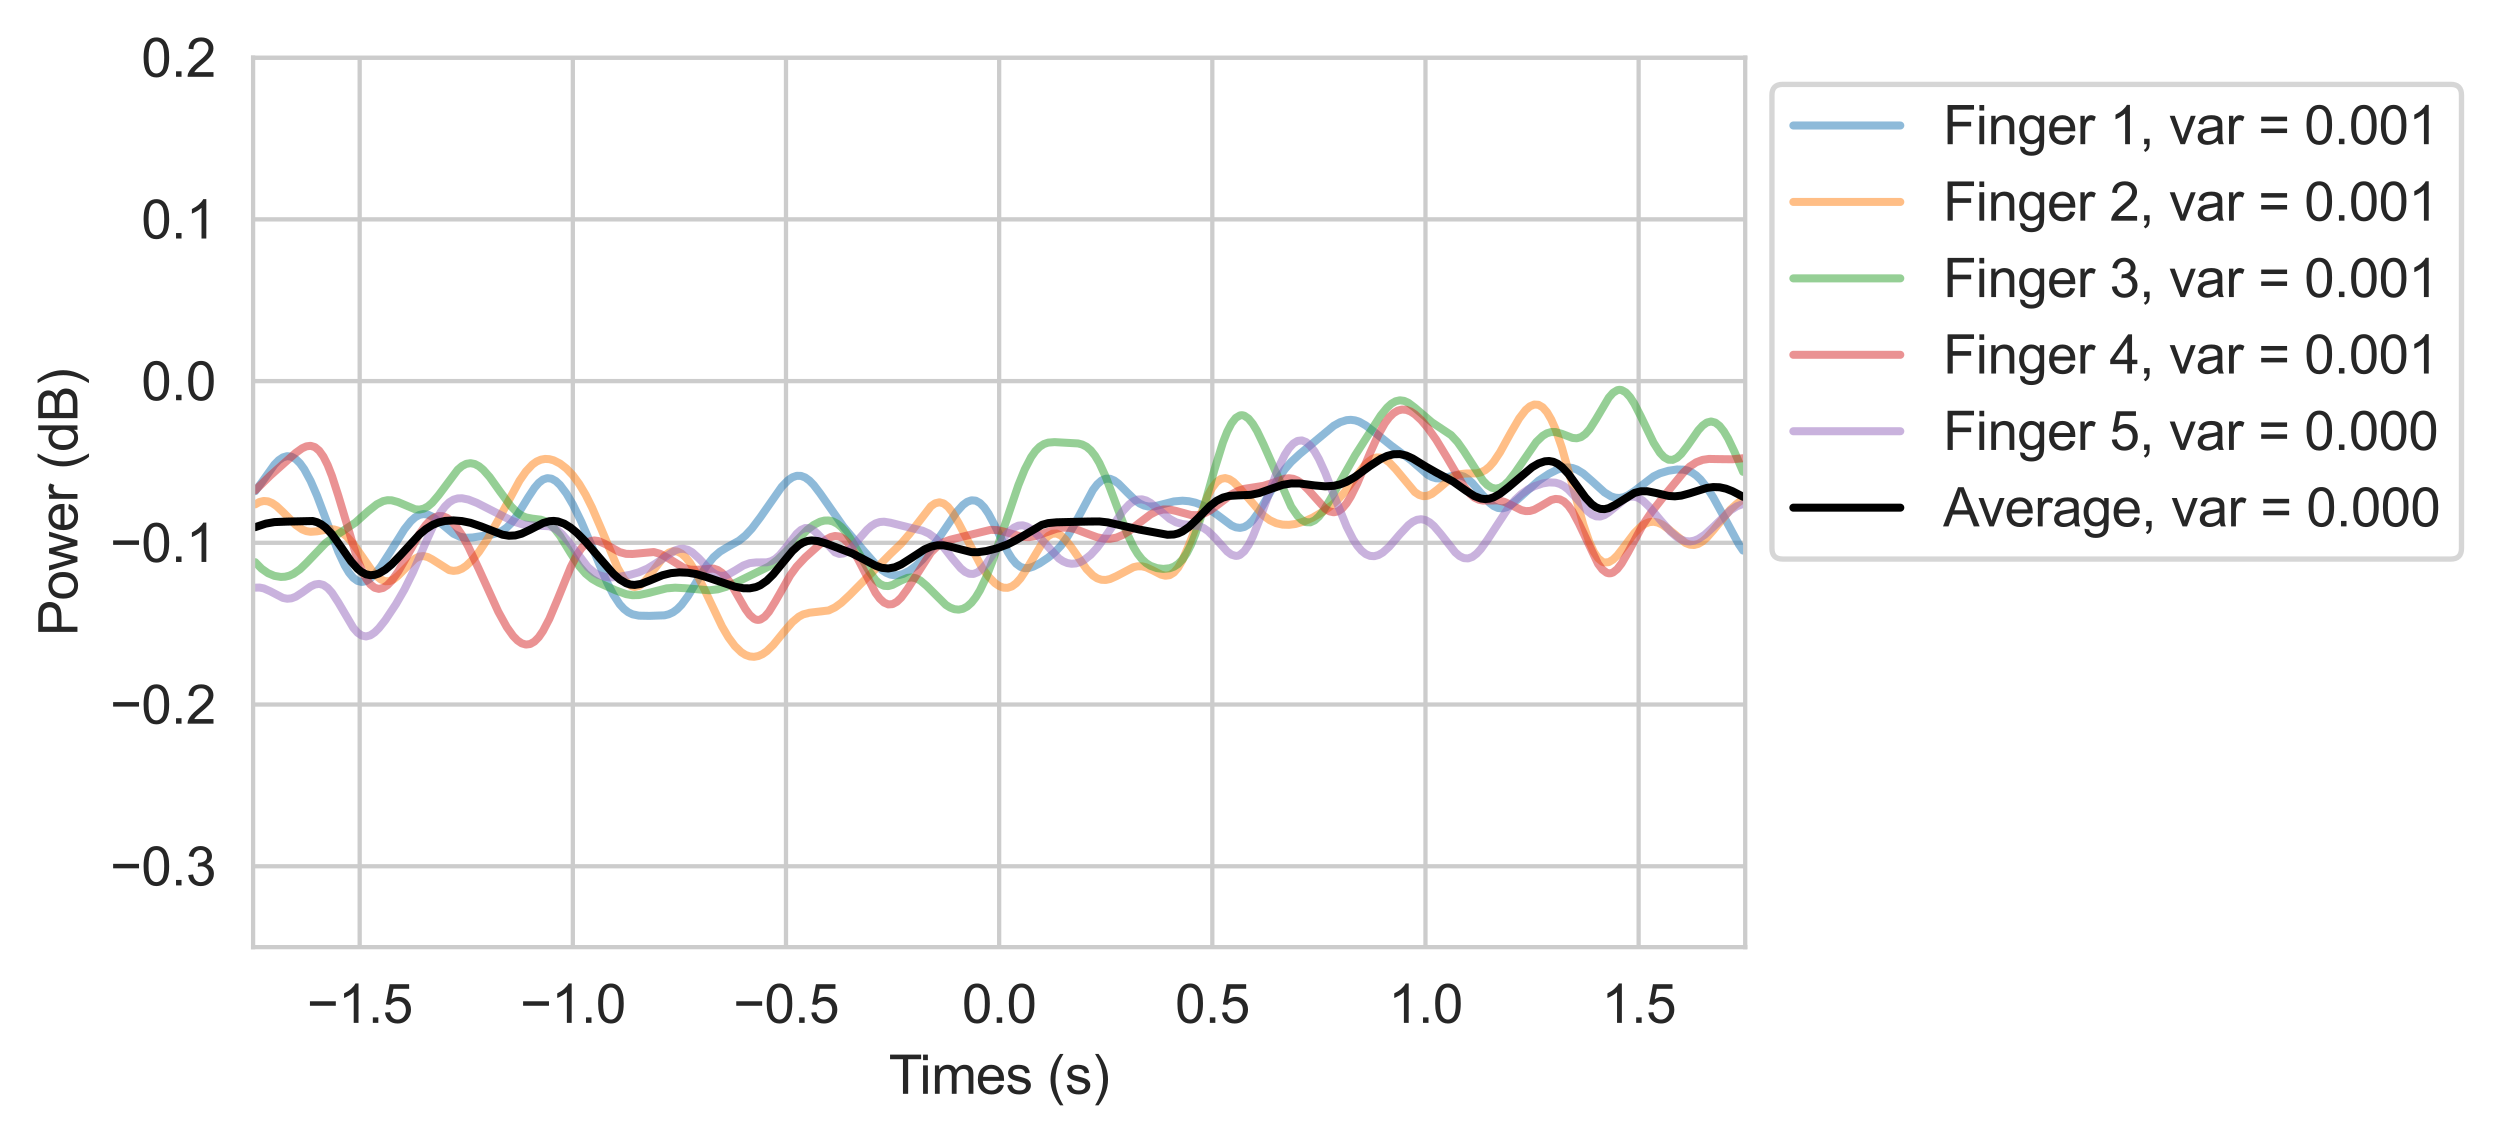 <?xml version="1.0" encoding="utf-8" standalone="no"?>
<!DOCTYPE svg PUBLIC "-//W3C//DTD SVG 1.1//EN"
  "http://www.w3.org/Graphics/SVG/1.1/DTD/svg11.dtd">
<svg xmlns:xlink="http://www.w3.org/1999/xlink" width="467.459pt" height="213.829pt" viewBox="0 0 467.459 213.829" xmlns="http://www.w3.org/2000/svg" version="1.1">
 <defs>
  <style type="text/css">*{stroke-linejoin: round; stroke-linecap: butt}</style>
 </defs>
 <g id="figure_1">
  <g id="patch_1">
   <path d="M 0 213.829 
L 467.459 213.829 
L 467.459 0 
L 0 0 
z
" style="fill: #ffffff"/>
  </g>
  <g id="axes_1">
   <g id="patch_2">
    <path d="M 47.325 177.099 
L 326.325 177.099 
L 326.325 10.779 
L 47.325 10.779 
z
" style="fill: #ffffff"/>
   </g>
   <g id="matplotlib.axis_1">
    <g id="xtick_1">
     <g id="line2d_1">
      <path d="M 67.254 177.099 
L 67.254 10.779 
" clip-path="url(#pf69953f56a)" style="fill: none; stroke: #cccccc; stroke-width: 0.8; stroke-linecap: round"/>
     </g>
     <g id="text_1">
      <!-- −1.5 -->
      <g style="fill: #262626" transform="translate(57.383 191.257) scale(0.1 -0.1)">
       <defs>
        <path id="ArialMT-2212" d="M 3381 1997 
L 356 1997 
L 356 2522 
L 3381 2522 
L 3381 1997 
z
" transform="scale(0.016)"/>
        <path id="ArialMT-31" d="M 2384 0 
L 1822 0 
L 1822 3584 
Q 1619 3391 1289 3197 
Q 959 3003 697 2906 
L 697 3450 
Q 1169 3672 1522 3987 
Q 1875 4303 2022 4600 
L 2384 4600 
L 2384 0 
z
" transform="scale(0.016)"/>
        <path id="ArialMT-2e" d="M 581 0 
L 581 641 
L 1222 641 
L 1222 0 
L 581 0 
z
" transform="scale(0.016)"/>
        <path id="ArialMT-35" d="M 266 1200 
L 856 1250 
Q 922 819 1161 601 
Q 1400 384 1738 384 
Q 2144 384 2425 690 
Q 2706 997 2706 1503 
Q 2706 1984 2436 2262 
Q 2166 2541 1728 2541 
Q 1456 2541 1237 2417 
Q 1019 2294 894 2097 
L 366 2166 
L 809 4519 
L 3088 4519 
L 3088 3981 
L 1259 3981 
L 1013 2750 
Q 1425 3038 1878 3038 
Q 2478 3038 2890 2622 
Q 3303 2206 3303 1553 
Q 3303 931 2941 478 
Q 2500 -78 1738 -78 
Q 1113 -78 717 272 
Q 322 622 266 1200 
z
" transform="scale(0.016)"/>
       </defs>
       <use xlink:href="#ArialMT-2212"/>
       <use xlink:href="#ArialMT-31" x="58.398"/>
       <use xlink:href="#ArialMT-2e" x="114.014"/>
       <use xlink:href="#ArialMT-35" x="141.797"/>
      </g>
     </g>
    </g>
    <g id="xtick_2">
     <g id="line2d_2">
      <path d="M 107.111 177.099 
L 107.111 10.779 
" clip-path="url(#pf69953f56a)" style="fill: none; stroke: #cccccc; stroke-width: 0.8; stroke-linecap: round"/>
     </g>
     <g id="text_2">
      <!-- −1.0 -->
      <g style="fill: #262626" transform="translate(97.24 191.257) scale(0.1 -0.1)">
       <defs>
        <path id="ArialMT-30" d="M 266 2259 
Q 266 3072 433 3567 
Q 600 4063 929 4331 
Q 1259 4600 1759 4600 
Q 2128 4600 2406 4451 
Q 2684 4303 2865 4023 
Q 3047 3744 3150 3342 
Q 3253 2941 3253 2259 
Q 3253 1453 3087 958 
Q 2922 463 2592 192 
Q 2263 -78 1759 -78 
Q 1097 -78 719 397 
Q 266 969 266 2259 
z
M 844 2259 
Q 844 1131 1108 757 
Q 1372 384 1759 384 
Q 2147 384 2411 759 
Q 2675 1134 2675 2259 
Q 2675 3391 2411 3762 
Q 2147 4134 1753 4134 
Q 1366 4134 1134 3806 
Q 844 3388 844 2259 
z
" transform="scale(0.016)"/>
       </defs>
       <use xlink:href="#ArialMT-2212"/>
       <use xlink:href="#ArialMT-31" x="58.398"/>
       <use xlink:href="#ArialMT-2e" x="114.014"/>
       <use xlink:href="#ArialMT-30" x="141.797"/>
      </g>
     </g>
    </g>
    <g id="xtick_3">
     <g id="line2d_3">
      <path d="M 146.968 177.099 
L 146.968 10.779 
" clip-path="url(#pf69953f56a)" style="fill: none; stroke: #cccccc; stroke-width: 0.8; stroke-linecap: round"/>
     </g>
     <g id="text_3">
      <!-- −0.5 -->
      <g style="fill: #262626" transform="translate(137.098 191.257) scale(0.1 -0.1)">
       <use xlink:href="#ArialMT-2212"/>
       <use xlink:href="#ArialMT-30" x="58.398"/>
       <use xlink:href="#ArialMT-2e" x="114.014"/>
       <use xlink:href="#ArialMT-35" x="141.797"/>
      </g>
     </g>
    </g>
    <g id="xtick_4">
     <g id="line2d_4">
      <path d="M 186.825 177.099 
L 186.825 10.779 
" clip-path="url(#pf69953f56a)" style="fill: none; stroke: #cccccc; stroke-width: 0.8; stroke-linecap: round"/>
     </g>
     <g id="text_4">
      <!-- 0.0 -->
      <g style="fill: #262626" transform="translate(179.875 191.257) scale(0.1 -0.1)">
       <use xlink:href="#ArialMT-30"/>
       <use xlink:href="#ArialMT-2e" x="55.615"/>
       <use xlink:href="#ArialMT-30" x="83.398"/>
      </g>
     </g>
    </g>
    <g id="xtick_5">
     <g id="line2d_5">
      <path d="M 226.682 177.099 
L 226.682 10.779 
" clip-path="url(#pf69953f56a)" style="fill: none; stroke: #cccccc; stroke-width: 0.8; stroke-linecap: round"/>
     </g>
     <g id="text_5">
      <!-- 0.5 -->
      <g style="fill: #262626" transform="translate(219.732 191.257) scale(0.1 -0.1)">
       <use xlink:href="#ArialMT-30"/>
       <use xlink:href="#ArialMT-2e" x="55.615"/>
       <use xlink:href="#ArialMT-35" x="83.398"/>
      </g>
     </g>
    </g>
    <g id="xtick_6">
     <g id="line2d_6">
      <path d="M 266.539 177.099 
L 266.539 10.779 
" clip-path="url(#pf69953f56a)" style="fill: none; stroke: #cccccc; stroke-width: 0.8; stroke-linecap: round"/>
     </g>
     <g id="text_6">
      <!-- 1.0 -->
      <g style="fill: #262626" transform="translate(259.589 191.257) scale(0.1 -0.1)">
       <use xlink:href="#ArialMT-31"/>
       <use xlink:href="#ArialMT-2e" x="55.615"/>
       <use xlink:href="#ArialMT-30" x="83.398"/>
      </g>
     </g>
    </g>
    <g id="xtick_7">
     <g id="line2d_7">
      <path d="M 306.396 177.099 
L 306.396 10.779 
" clip-path="url(#pf69953f56a)" style="fill: none; stroke: #cccccc; stroke-width: 0.8; stroke-linecap: round"/>
     </g>
     <g id="text_7">
      <!-- 1.5 -->
      <g style="fill: #262626" transform="translate(299.446 191.257) scale(0.1 -0.1)">
       <use xlink:href="#ArialMT-31"/>
       <use xlink:href="#ArialMT-2e" x="55.615"/>
       <use xlink:href="#ArialMT-35" x="83.398"/>
      </g>
     </g>
    </g>
    <g id="text_8">
     <!-- Times (s) -->
     <g style="fill: #262626" transform="translate(166.184 204.524) scale(0.1 -0.1)">
      <defs>
       <path id="ArialMT-54" d="M 1659 0 
L 1659 4041 
L 150 4041 
L 150 4581 
L 3781 4581 
L 3781 4041 
L 2266 4041 
L 2266 0 
L 1659 0 
z
" transform="scale(0.016)"/>
       <path id="ArialMT-69" d="M 425 3934 
L 425 4581 
L 988 4581 
L 988 3934 
L 425 3934 
z
M 425 0 
L 425 3319 
L 988 3319 
L 988 0 
L 425 0 
z
" transform="scale(0.016)"/>
       <path id="ArialMT-6d" d="M 422 0 
L 422 3319 
L 925 3319 
L 925 2853 
Q 1081 3097 1340 3245 
Q 1600 3394 1931 3394 
Q 2300 3394 2536 3241 
Q 2772 3088 2869 2813 
Q 3263 3394 3894 3394 
Q 4388 3394 4653 3120 
Q 4919 2847 4919 2278 
L 4919 0 
L 4359 0 
L 4359 2091 
Q 4359 2428 4304 2576 
Q 4250 2725 4106 2815 
Q 3963 2906 3769 2906 
Q 3419 2906 3187 2673 
Q 2956 2441 2956 1928 
L 2956 0 
L 2394 0 
L 2394 2156 
Q 2394 2531 2256 2718 
Q 2119 2906 1806 2906 
Q 1569 2906 1367 2781 
Q 1166 2656 1075 2415 
Q 984 2175 984 1722 
L 984 0 
L 422 0 
z
" transform="scale(0.016)"/>
       <path id="ArialMT-65" d="M 2694 1069 
L 3275 997 
Q 3138 488 2766 206 
Q 2394 -75 1816 -75 
Q 1088 -75 661 373 
Q 234 822 234 1631 
Q 234 2469 665 2931 
Q 1097 3394 1784 3394 
Q 2450 3394 2872 2941 
Q 3294 2488 3294 1666 
Q 3294 1616 3291 1516 
L 816 1516 
Q 847 969 1125 678 
Q 1403 388 1819 388 
Q 2128 388 2347 550 
Q 2566 713 2694 1069 
z
M 847 1978 
L 2700 1978 
Q 2663 2397 2488 2606 
Q 2219 2931 1791 2931 
Q 1403 2931 1139 2672 
Q 875 2413 847 1978 
z
" transform="scale(0.016)"/>
       <path id="ArialMT-73" d="M 197 991 
L 753 1078 
Q 800 744 1014 566 
Q 1228 388 1613 388 
Q 2000 388 2187 545 
Q 2375 703 2375 916 
Q 2375 1106 2209 1216 
Q 2094 1291 1634 1406 
Q 1016 1563 777 1677 
Q 538 1791 414 1992 
Q 291 2194 291 2438 
Q 291 2659 392 2848 
Q 494 3038 669 3163 
Q 800 3259 1026 3326 
Q 1253 3394 1513 3394 
Q 1903 3394 2198 3281 
Q 2494 3169 2634 2976 
Q 2775 2784 2828 2463 
L 2278 2388 
Q 2241 2644 2061 2787 
Q 1881 2931 1553 2931 
Q 1166 2931 1000 2803 
Q 834 2675 834 2503 
Q 834 2394 903 2306 
Q 972 2216 1119 2156 
Q 1203 2125 1616 2013 
Q 2213 1853 2448 1751 
Q 2684 1650 2818 1456 
Q 2953 1263 2953 975 
Q 2953 694 2789 445 
Q 2625 197 2315 61 
Q 2006 -75 1616 -75 
Q 969 -75 630 194 
Q 291 463 197 991 
z
" transform="scale(0.016)"/>
       <path id="ArialMT-20" transform="scale(0.016)"/>
       <path id="ArialMT-28" d="M 1497 -1347 
Q 1031 -759 709 28 
Q 388 816 388 1659 
Q 388 2403 628 3084 
Q 909 3875 1497 4659 
L 1900 4659 
Q 1522 4009 1400 3731 
Q 1209 3300 1100 2831 
Q 966 2247 966 1656 
Q 966 153 1900 -1347 
L 1497 -1347 
z
" transform="scale(0.016)"/>
       <path id="ArialMT-29" d="M 791 -1347 
L 388 -1347 
Q 1322 153 1322 1656 
Q 1322 2244 1188 2822 
Q 1081 3291 891 3722 
Q 769 4003 388 4659 
L 791 4659 
Q 1378 3875 1659 3084 
Q 1900 2403 1900 1659 
Q 1900 816 1576 28 
Q 1253 -759 791 -1347 
z
" transform="scale(0.016)"/>
      </defs>
      <use xlink:href="#ArialMT-54"/>
      <use xlink:href="#ArialMT-69" x="57.334"/>
      <use xlink:href="#ArialMT-6d" x="79.551"/>
      <use xlink:href="#ArialMT-65" x="162.852"/>
      <use xlink:href="#ArialMT-73" x="218.467"/>
      <use xlink:href="#ArialMT-20" x="268.467"/>
      <use xlink:href="#ArialMT-28" x="296.25"/>
      <use xlink:href="#ArialMT-73" x="329.551"/>
      <use xlink:href="#ArialMT-29" x="379.551"/>
     </g>
    </g>
   </g>
   <g id="matplotlib.axis_2">
    <g id="ytick_1">
     <g id="line2d_8">
      <path d="M 47.325 161.979 
L 326.325 161.979 
" clip-path="url(#pf69953f56a)" style="fill: none; stroke: #cccccc; stroke-width: 0.8; stroke-linecap: round"/>
     </g>
     <g id="text_9">
      <!-- −0.3 -->
      <g style="fill: #262626" transform="translate(20.584 165.558) scale(0.1 -0.1)">
       <defs>
        <path id="ArialMT-33" d="M 269 1209 
L 831 1284 
Q 928 806 1161 595 
Q 1394 384 1728 384 
Q 2125 384 2398 659 
Q 2672 934 2672 1341 
Q 2672 1728 2419 1979 
Q 2166 2231 1775 2231 
Q 1616 2231 1378 2169 
L 1441 2663 
Q 1497 2656 1531 2656 
Q 1891 2656 2178 2843 
Q 2466 3031 2466 3422 
Q 2466 3731 2256 3934 
Q 2047 4138 1716 4138 
Q 1388 4138 1169 3931 
Q 950 3725 888 3313 
L 325 3413 
Q 428 3978 793 4289 
Q 1159 4600 1703 4600 
Q 2078 4600 2393 4439 
Q 2709 4278 2876 4000 
Q 3044 3722 3044 3409 
Q 3044 3113 2884 2869 
Q 2725 2625 2413 2481 
Q 2819 2388 3044 2092 
Q 3269 1797 3269 1353 
Q 3269 753 2831 336 
Q 2394 -81 1725 -81 
Q 1122 -81 723 278 
Q 325 638 269 1209 
z
" transform="scale(0.016)"/>
       </defs>
       <use xlink:href="#ArialMT-2212"/>
       <use xlink:href="#ArialMT-30" x="58.398"/>
       <use xlink:href="#ArialMT-2e" x="114.014"/>
       <use xlink:href="#ArialMT-33" x="141.797"/>
      </g>
     </g>
    </g>
    <g id="ytick_2">
     <g id="line2d_9">
      <path d="M 47.325 131.739 
L 326.325 131.739 
" clip-path="url(#pf69953f56a)" style="fill: none; stroke: #cccccc; stroke-width: 0.8; stroke-linecap: round"/>
     </g>
     <g id="text_10">
      <!-- −0.2 -->
      <g style="fill: #262626" transform="translate(20.584 135.318) scale(0.1 -0.1)">
       <defs>
        <path id="ArialMT-32" d="M 3222 541 
L 3222 0 
L 194 0 
Q 188 203 259 391 
Q 375 700 629 1000 
Q 884 1300 1366 1694 
Q 2113 2306 2375 2664 
Q 2638 3022 2638 3341 
Q 2638 3675 2398 3904 
Q 2159 4134 1775 4134 
Q 1369 4134 1125 3890 
Q 881 3647 878 3216 
L 300 3275 
Q 359 3922 746 4261 
Q 1134 4600 1788 4600 
Q 2447 4600 2831 4234 
Q 3216 3869 3216 3328 
Q 3216 3053 3103 2787 
Q 2991 2522 2730 2228 
Q 2469 1934 1863 1422 
Q 1356 997 1212 845 
Q 1069 694 975 541 
L 3222 541 
z
" transform="scale(0.016)"/>
       </defs>
       <use xlink:href="#ArialMT-2212"/>
       <use xlink:href="#ArialMT-30" x="58.398"/>
       <use xlink:href="#ArialMT-2e" x="114.014"/>
       <use xlink:href="#ArialMT-32" x="141.797"/>
      </g>
     </g>
    </g>
    <g id="ytick_3">
     <g id="line2d_10">
      <path d="M 47.325 101.499 
L 326.325 101.499 
" clip-path="url(#pf69953f56a)" style="fill: none; stroke: #cccccc; stroke-width: 0.8; stroke-linecap: round"/>
     </g>
     <g id="text_11">
      <!-- −0.1 -->
      <g style="fill: #262626" transform="translate(20.584 105.078) scale(0.1 -0.1)">
       <use xlink:href="#ArialMT-2212"/>
       <use xlink:href="#ArialMT-30" x="58.398"/>
       <use xlink:href="#ArialMT-2e" x="114.014"/>
       <use xlink:href="#ArialMT-31" x="141.797"/>
      </g>
     </g>
    </g>
    <g id="ytick_4">
     <g id="line2d_11">
      <path d="M 47.325 71.259 
L 326.325 71.259 
" clip-path="url(#pf69953f56a)" style="fill: none; stroke: #cccccc; stroke-width: 0.8; stroke-linecap: round"/>
     </g>
     <g id="text_12">
      <!-- 0.0 -->
      <g style="fill: #262626" transform="translate(26.425 74.838) scale(0.1 -0.1)">
       <use xlink:href="#ArialMT-30"/>
       <use xlink:href="#ArialMT-2e" x="55.615"/>
       <use xlink:href="#ArialMT-30" x="83.398"/>
      </g>
     </g>
    </g>
    <g id="ytick_5">
     <g id="line2d_12">
      <path d="M 47.325 41.019 
L 326.325 41.019 
" clip-path="url(#pf69953f56a)" style="fill: none; stroke: #cccccc; stroke-width: 0.8; stroke-linecap: round"/>
     </g>
     <g id="text_13">
      <!-- 0.1 -->
      <g style="fill: #262626" transform="translate(26.425 44.598) scale(0.1 -0.1)">
       <use xlink:href="#ArialMT-30"/>
       <use xlink:href="#ArialMT-2e" x="55.615"/>
       <use xlink:href="#ArialMT-31" x="83.398"/>
      </g>
     </g>
    </g>
    <g id="ytick_6">
     <g id="line2d_13">
      <path d="M 47.325 10.779 
L 326.325 10.779 
" clip-path="url(#pf69953f56a)" style="fill: none; stroke: #cccccc; stroke-width: 0.8; stroke-linecap: round"/>
     </g>
     <g id="text_14">
      <!-- 0.2 -->
      <g style="fill: #262626" transform="translate(26.425 14.358) scale(0.1 -0.1)">
       <use xlink:href="#ArialMT-30"/>
       <use xlink:href="#ArialMT-2e" x="55.615"/>
       <use xlink:href="#ArialMT-32" x="83.398"/>
      </g>
     </g>
    </g>
    <g id="text_15">
     <!-- Power (dB) -->
     <g style="fill: #262626" transform="translate(14.48 118.945) rotate(-90) scale(0.1 -0.1)">
      <defs>
       <path id="ArialMT-50" d="M 494 0 
L 494 4581 
L 2222 4581 
Q 2678 4581 2919 4538 
Q 3256 4481 3484 4323 
Q 3713 4166 3852 3881 
Q 3991 3597 3991 3256 
Q 3991 2672 3619 2267 
Q 3247 1863 2275 1863 
L 1100 1863 
L 1100 0 
L 494 0 
z
M 1100 2403 
L 2284 2403 
Q 2872 2403 3119 2622 
Q 3366 2841 3366 3238 
Q 3366 3525 3220 3729 
Q 3075 3934 2838 4000 
Q 2684 4041 2272 4041 
L 1100 4041 
L 1100 2403 
z
" transform="scale(0.016)"/>
       <path id="ArialMT-6f" d="M 213 1659 
Q 213 2581 725 3025 
Q 1153 3394 1769 3394 
Q 2453 3394 2887 2945 
Q 3322 2497 3322 1706 
Q 3322 1066 3130 698 
Q 2938 331 2570 128 
Q 2203 -75 1769 -75 
Q 1072 -75 642 372 
Q 213 819 213 1659 
z
M 791 1659 
Q 791 1022 1069 705 
Q 1347 388 1769 388 
Q 2188 388 2466 706 
Q 2744 1025 2744 1678 
Q 2744 2294 2464 2611 
Q 2184 2928 1769 2928 
Q 1347 2928 1069 2612 
Q 791 2297 791 1659 
z
" transform="scale(0.016)"/>
       <path id="ArialMT-77" d="M 1034 0 
L 19 3319 
L 600 3319 
L 1128 1403 
L 1325 691 
Q 1338 744 1497 1375 
L 2025 3319 
L 2603 3319 
L 3100 1394 
L 3266 759 
L 3456 1400 
L 4025 3319 
L 4572 3319 
L 3534 0 
L 2950 0 
L 2422 1988 
L 2294 2553 
L 1622 0 
L 1034 0 
z
" transform="scale(0.016)"/>
       <path id="ArialMT-72" d="M 416 0 
L 416 3319 
L 922 3319 
L 922 2816 
Q 1116 3169 1280 3281 
Q 1444 3394 1641 3394 
Q 1925 3394 2219 3213 
L 2025 2691 
Q 1819 2813 1613 2813 
Q 1428 2813 1281 2702 
Q 1134 2591 1072 2394 
Q 978 2094 978 1738 
L 978 0 
L 416 0 
z
" transform="scale(0.016)"/>
       <path id="ArialMT-64" d="M 2575 0 
L 2575 419 
Q 2259 -75 1647 -75 
Q 1250 -75 917 144 
Q 584 363 401 755 
Q 219 1147 219 1656 
Q 219 2153 384 2558 
Q 550 2963 881 3178 
Q 1213 3394 1622 3394 
Q 1922 3394 2156 3267 
Q 2391 3141 2538 2938 
L 2538 4581 
L 3097 4581 
L 3097 0 
L 2575 0 
z
M 797 1656 
Q 797 1019 1065 703 
Q 1334 388 1700 388 
Q 2069 388 2326 689 
Q 2584 991 2584 1609 
Q 2584 2291 2321 2609 
Q 2059 2928 1675 2928 
Q 1300 2928 1048 2622 
Q 797 2316 797 1656 
z
" transform="scale(0.016)"/>
       <path id="ArialMT-42" d="M 469 0 
L 469 4581 
L 2188 4581 
Q 2713 4581 3030 4442 
Q 3347 4303 3526 4014 
Q 3706 3725 3706 3409 
Q 3706 3116 3547 2856 
Q 3388 2597 3066 2438 
Q 3481 2316 3704 2022 
Q 3928 1728 3928 1328 
Q 3928 1006 3792 729 
Q 3656 453 3456 303 
Q 3256 153 2954 76 
Q 2653 0 2216 0 
L 469 0 
z
M 1075 2656 
L 2066 2656 
Q 2469 2656 2644 2709 
Q 2875 2778 2992 2937 
Q 3109 3097 3109 3338 
Q 3109 3566 3000 3739 
Q 2891 3913 2687 3977 
Q 2484 4041 1991 4041 
L 1075 4041 
L 1075 2656 
z
M 1075 541 
L 2216 541 
Q 2509 541 2628 563 
Q 2838 600 2978 687 
Q 3119 775 3209 942 
Q 3300 1109 3300 1328 
Q 3300 1584 3169 1773 
Q 3038 1963 2805 2039 
Q 2572 2116 2134 2116 
L 1075 2116 
L 1075 541 
z
" transform="scale(0.016)"/>
      </defs>
      <use xlink:href="#ArialMT-50"/>
      <use xlink:href="#ArialMT-6f" x="66.699"/>
      <use xlink:href="#ArialMT-77" x="122.314"/>
      <use xlink:href="#ArialMT-65" x="194.531"/>
      <use xlink:href="#ArialMT-72" x="250.146"/>
      <use xlink:href="#ArialMT-20" x="283.447"/>
      <use xlink:href="#ArialMT-28" x="311.23"/>
      <use xlink:href="#ArialMT-64" x="344.531"/>
      <use xlink:href="#ArialMT-42" x="400.146"/>
      <use xlink:href="#ArialMT-29" x="466.846"/>
     </g>
    </g>
   </g>
   <g id="PolyCollection_1"/>
   <g id="PolyCollection_2"/>
   <g id="PolyCollection_3"/>
   <g id="PolyCollection_4"/>
   <g id="PolyCollection_5"/>
   <g id="PolyCollection_6"/>
   <g id="line2d_14">
    <path d="M 47.724 91.837 
L 48.919 90.23 
L 51.311 86.873 
L 52.108 86.062 
L 52.905 85.52 
L 53.702 85.29 
L 54.499 85.394 
L 55.296 85.842 
L 56.094 86.628 
L 56.891 87.736 
L 58.086 89.945 
L 59.282 92.694 
L 61.275 97.984 
L 63.268 103.19 
L 64.464 105.754 
L 65.261 107.081 
L 66.058 108.045 
L 66.855 108.624 
L 67.652 108.818 
L 68.449 108.65 
L 69.246 108.162 
L 70.044 107.405 
L 71.239 105.883 
L 72.834 103.408 
L 75.624 98.946 
L 76.819 97.453 
L 77.616 96.734 
L 78.414 96.282 
L 79.211 96.115 
L 80.008 96.229 
L 80.805 96.592 
L 82.001 97.48 
L 84.791 99.796 
L 85.986 100.356 
L 87.182 100.555 
L 88.378 100.497 
L 91.965 99.948 
L 93.161 99.608 
L 93.958 99.218 
L 94.755 98.642 
L 95.552 97.851 
L 96.748 96.271 
L 98.741 93.025 
L 99.936 91.22 
L 100.734 90.29 
L 101.531 89.67 
L 102.328 89.403 
L 103.125 89.501 
L 103.922 89.942 
L 104.719 90.69 
L 105.915 92.284 
L 107.111 94.325 
L 108.705 97.574 
L 110.698 102.241 
L 113.488 108.85 
L 114.684 111.192 
L 115.879 113.001 
L 116.676 113.873 
L 117.474 114.485 
L 118.271 114.868 
L 119.466 115.12 
L 121.459 115.159 
L 124.249 115.056 
L 125.046 114.858 
L 125.844 114.488 
L 126.641 113.903 
L 127.438 113.086 
L 128.634 111.461 
L 130.626 108.148 
L 132.221 105.648 
L 133.416 104.191 
L 134.612 103.151 
L 135.808 102.425 
L 138.199 101.09 
L 139.395 100.113 
L 140.591 98.828 
L 142.185 96.712 
L 146.171 91.02 
L 147.366 89.795 
L 148.164 89.252 
L 148.961 88.972 
L 149.758 88.98 
L 150.555 89.281 
L 151.352 89.86 
L 152.149 90.682 
L 153.345 92.25 
L 157.729 98.517 
L 161.316 102.755 
L 163.708 105.49 
L 164.904 106.576 
L 165.701 107.102 
L 166.498 107.438 
L 167.295 107.578 
L 168.092 107.528 
L 168.889 107.304 
L 170.085 106.689 
L 171.281 105.787 
L 172.476 104.629 
L 174.071 102.714 
L 176.064 99.846 
L 178.854 95.755 
L 180.049 94.428 
L 180.846 93.837 
L 181.644 93.55 
L 182.441 93.614 
L 183.238 94.054 
L 184.035 94.874 
L 184.832 96.042 
L 186.028 98.292 
L 188.419 103.174 
L 189.216 104.455 
L 190.014 105.406 
L 190.811 105.996 
L 191.608 106.243 
L 192.405 106.203 
L 193.202 105.952 
L 194.398 105.335 
L 195.992 104.277 
L 197.188 103.301 
L 198.384 102.04 
L 199.579 100.385 
L 200.775 98.323 
L 204.362 91.604 
L 205.159 90.564 
L 205.956 89.855 
L 206.754 89.507 
L 207.551 89.516 
L 208.348 89.849 
L 209.145 90.44 
L 210.739 92.047 
L 212.334 93.599 
L 213.131 94.164 
L 213.928 94.535 
L 214.725 94.71 
L 215.921 94.661 
L 217.515 94.261 
L 219.508 93.756 
L 221.102 93.622 
L 222.298 93.718 
L 223.494 93.984 
L 224.689 94.424 
L 225.885 95.051 
L 227.479 96.167 
L 230.269 98.252 
L 231.066 98.599 
L 231.864 98.712 
L 232.661 98.541 
L 233.458 98.061 
L 234.255 97.279 
L 235.451 95.62 
L 237.045 92.862 
L 239.038 89.437 
L 240.234 87.741 
L 241.429 86.371 
L 243.024 84.899 
L 249.401 79.6 
L 250.596 78.94 
L 251.792 78.562 
L 252.589 78.5 
L 253.386 78.604 
L 254.184 78.872 
L 255.379 79.549 
L 256.974 80.789 
L 260.162 83.339 
L 263.749 85.992 
L 266.938 88.761 
L 267.735 89.199 
L 268.532 89.43 
L 269.329 89.459 
L 270.525 89.225 
L 272.119 88.864 
L 272.916 88.88 
L 273.714 89.122 
L 274.511 89.613 
L 275.308 90.336 
L 276.902 92.207 
L 278.496 93.998 
L 279.294 94.623 
L 280.091 94.984 
L 280.888 95.06 
L 281.685 94.861 
L 282.482 94.426 
L 283.678 93.463 
L 287.664 89.898 
L 289.656 88.573 
L 291.251 87.787 
L 292.446 87.452 
L 293.244 87.4 
L 294.041 87.511 
L 294.838 87.793 
L 296.034 88.521 
L 297.628 89.909 
L 300.019 92.076 
L 301.215 92.801 
L 302.012 93.058 
L 302.809 93.112 
L 303.606 92.96 
L 304.404 92.618 
L 305.599 91.826 
L 309.186 89.075 
L 310.382 88.498 
L 311.976 88.023 
L 313.571 87.787 
L 314.766 87.815 
L 315.564 87.994 
L 316.361 88.346 
L 317.158 88.894 
L 317.955 89.647 
L 319.151 91.139 
L 320.346 92.994 
L 322.339 96.611 
L 325.129 101.768 
L 325.926 102.945 
L 325.926 102.945 
" clip-path="url(#pf69953f56a)" style="fill: none; stroke: #1f77b4; stroke-opacity: 0.5; stroke-width: 1.5; stroke-linecap: round"/>
   </g>
   <g id="line2d_15">
    <path d="M 47.724 94.309 
L 48.521 93.863 
L 49.318 93.672 
L 50.115 93.747 
L 50.912 94.075 
L 51.709 94.623 
L 52.905 95.739 
L 55.296 98.159 
L 56.492 98.996 
L 57.289 99.315 
L 58.086 99.442 
L 59.282 99.349 
L 61.674 98.942 
L 62.471 98.997 
L 63.268 99.236 
L 64.065 99.685 
L 64.862 100.347 
L 66.058 101.705 
L 67.652 103.977 
L 69.645 106.832 
L 70.442 107.727 
L 71.239 108.364 
L 72.036 108.684 
L 72.834 108.656 
L 73.631 108.292 
L 74.428 107.646 
L 77.616 104.444 
L 78.414 104.059 
L 79.211 103.971 
L 80.008 104.168 
L 80.805 104.59 
L 83.994 106.606 
L 84.791 106.748 
L 85.588 106.654 
L 86.385 106.328 
L 87.182 105.791 
L 88.378 104.647 
L 89.574 103.168 
L 91.168 100.765 
L 93.161 97.224 
L 97.146 89.868 
L 98.342 88.149 
L 99.538 86.876 
L 100.335 86.304 
L 101.132 85.953 
L 101.929 85.81 
L 102.726 85.858 
L 103.524 86.074 
L 104.719 86.681 
L 105.915 87.609 
L 107.111 88.869 
L 108.306 90.496 
L 109.502 92.51 
L 110.698 94.906 
L 112.292 98.588 
L 115.481 106.155 
L 116.676 108.252 
L 117.474 109.19 
L 118.271 109.69 
L 118.669 109.769 
L 119.466 109.59 
L 120.264 109.009 
L 121.061 108.115 
L 124.249 103.946 
L 125.046 103.341 
L 125.844 103.059 
L 126.641 103.12 
L 127.438 103.519 
L 128.235 104.238 
L 129.032 105.248 
L 130.228 107.224 
L 131.822 110.457 
L 135.011 117.144 
L 136.206 119.18 
L 137.402 120.796 
L 138.598 121.951 
L 139.395 122.455 
L 140.192 122.743 
L 140.989 122.815 
L 141.786 122.671 
L 142.584 122.316 
L 143.381 121.761 
L 144.576 120.6 
L 146.569 118.156 
L 148.164 116.311 
L 149.359 115.314 
L 150.156 114.888 
L 151.352 114.571 
L 154.939 114.146 
L 156.135 113.575 
L 157.331 112.706 
L 158.925 111.216 
L 166.498 103.568 
L 168.491 101.666 
L 170.085 99.81 
L 174.071 94.654 
L 174.868 94.108 
L 175.665 93.921 
L 176.462 94.14 
L 177.259 94.768 
L 178.056 95.772 
L 179.252 97.82 
L 183.636 106.176 
L 184.832 107.808 
L 186.028 109.028 
L 186.825 109.58 
L 187.622 109.887 
L 188.419 109.917 
L 189.216 109.643 
L 190.014 109.054 
L 190.811 108.162 
L 192.006 106.356 
L 195.195 101.047 
L 195.992 100.228 
L 196.789 99.791 
L 197.586 99.767 
L 198.384 100.139 
L 199.181 100.856 
L 200.376 102.395 
L 203.166 106.406 
L 204.362 107.622 
L 205.159 108.139 
L 205.956 108.408 
L 206.754 108.442 
L 207.551 108.271 
L 208.746 107.738 
L 211.935 106.059 
L 212.732 105.887 
L 213.529 105.894 
L 214.326 106.084 
L 215.522 106.637 
L 217.116 107.458 
L 217.914 107.653 
L 218.711 107.547 
L 219.508 107.051 
L 220.305 106.112 
L 221.102 104.731 
L 222.298 101.964 
L 225.885 92.612 
L 226.682 91.167 
L 227.479 90.141 
L 228.276 89.553 
L 229.074 89.389 
L 229.871 89.603 
L 230.668 90.132 
L 231.864 91.346 
L 236.248 96.412 
L 237.444 97.276 
L 238.639 97.828 
L 239.835 98.1 
L 241.031 98.136 
L 242.226 97.977 
L 243.821 97.513 
L 245.415 96.804 
L 247.408 95.647 
L 249.002 94.484 
L 250.198 93.395 
L 251.394 92.051 
L 252.988 89.908 
L 254.981 87.228 
L 255.778 86.402 
L 256.575 85.823 
L 257.372 85.535 
L 258.169 85.555 
L 258.966 85.871 
L 259.764 86.452 
L 260.959 87.708 
L 264.546 92.006 
L 265.344 92.54 
L 266.141 92.778 
L 266.938 92.704 
L 267.735 92.346 
L 268.931 91.426 
L 271.322 89.387 
L 272.119 88.941 
L 272.916 88.671 
L 274.112 88.54 
L 276.105 88.51 
L 276.902 88.319 
L 277.699 87.918 
L 278.496 87.264 
L 279.294 86.35 
L 280.489 84.553 
L 282.482 80.941 
L 284.076 78.213 
L 285.272 76.661 
L 286.069 75.98 
L 286.866 75.643 
L 287.664 75.691 
L 288.461 76.159 
L 289.258 77.071 
L 290.055 78.435 
L 290.852 80.242 
L 292.048 83.706 
L 293.642 89.345 
L 296.034 98.037 
L 297.229 101.481 
L 298.026 103.196 
L 298.824 104.387 
L 299.621 105.045 
L 300.019 105.183 
L 300.816 105.111 
L 301.614 104.637 
L 302.411 103.852 
L 303.606 102.321 
L 305.599 99.682 
L 306.795 98.482 
L 307.592 97.942 
L 308.389 97.633 
L 309.186 97.559 
L 309.984 97.714 
L 310.781 98.077 
L 311.976 98.933 
L 315.165 101.528 
L 315.962 101.843 
L 316.759 101.906 
L 317.556 101.696 
L 318.354 101.223 
L 319.151 100.522 
L 320.346 99.163 
L 323.535 95.298 
L 324.731 94.218 
L 325.926 93.319 
L 325.926 93.319 
" clip-path="url(#pf69953f56a)" style="fill: none; stroke: #ff7f0e; stroke-opacity: 0.5; stroke-width: 1.5; stroke-linecap: round"/>
   </g>
   <g id="line2d_16">
    <path d="M 47.724 105.126 
L 48.919 106.342 
L 50.115 107.176 
L 51.311 107.68 
L 52.506 107.879 
L 53.304 107.837 
L 54.101 107.643 
L 54.898 107.286 
L 56.094 106.442 
L 57.289 105.291 
L 60.876 101.55 
L 62.471 100.365 
L 66.456 97.718 
L 68.848 95.575 
L 70.442 94.303 
L 71.638 93.702 
L 72.435 93.531 
L 73.232 93.548 
L 74.428 93.88 
L 77.616 95.225 
L 78.414 95.285 
L 79.211 95.115 
L 80.008 94.691 
L 80.805 94.016 
L 82.001 92.611 
L 85.588 87.826 
L 86.385 87.148 
L 87.182 86.733 
L 87.979 86.605 
L 88.776 86.762 
L 89.574 87.188 
L 90.371 87.852 
L 91.566 89.206 
L 93.559 91.997 
L 95.552 94.679 
L 96.748 95.867 
L 97.545 96.408 
L 98.342 96.749 
L 99.538 96.978 
L 101.132 97.175 
L 101.929 97.44 
L 102.726 97.918 
L 103.524 98.648 
L 104.719 100.192 
L 106.712 103.443 
L 108.306 105.871 
L 109.502 107.257 
L 110.698 108.238 
L 111.894 108.929 
L 115.082 110.369 
L 117.075 111.096 
L 118.271 111.297 
L 119.466 111.264 
L 121.061 110.928 
L 124.648 110.012 
L 126.242 109.887 
L 128.235 109.993 
L 132.619 110.376 
L 134.214 110.192 
L 135.808 109.719 
L 137.801 108.84 
L 143.779 105.91 
L 145.374 104.681 
L 146.968 103.135 
L 150.954 99.061 
L 152.149 98.159 
L 153.345 97.548 
L 154.142 97.34 
L 154.939 97.318 
L 155.736 97.504 
L 156.534 97.917 
L 157.331 98.567 
L 158.128 99.456 
L 159.324 101.192 
L 160.918 104.012 
L 162.512 106.819 
L 163.708 108.452 
L 164.505 109.167 
L 165.302 109.54 
L 166.099 109.588 
L 166.896 109.37 
L 168.491 108.548 
L 169.686 108.056 
L 170.484 107.969 
L 171.281 108.131 
L 172.078 108.544 
L 173.274 109.55 
L 176.861 113.111 
L 177.658 113.606 
L 178.455 113.908 
L 179.252 113.992 
L 180.049 113.836 
L 180.846 113.413 
L 181.644 112.701 
L 182.441 111.689 
L 183.238 110.372 
L 184.434 107.862 
L 185.629 104.81 
L 187.622 98.961 
L 190.412 90.722 
L 191.608 87.779 
L 192.804 85.474 
L 193.601 84.343 
L 194.398 83.538 
L 195.195 83.028 
L 195.992 82.762 
L 197.188 82.668 
L 201.572 82.917 
L 202.369 83.122 
L 203.166 83.53 
L 203.964 84.213 
L 204.761 85.217 
L 205.558 86.561 
L 206.754 89.162 
L 208.348 93.383 
L 210.739 99.744 
L 211.935 102.262 
L 212.732 103.569 
L 213.529 104.573 
L 214.326 105.301 
L 215.124 105.8 
L 216.319 106.228 
L 217.515 106.376 
L 218.711 106.252 
L 219.508 105.963 
L 220.305 105.44 
L 221.102 104.618 
L 221.899 103.441 
L 222.696 101.87 
L 223.494 99.9 
L 224.689 96.279 
L 227.081 87.826 
L 228.675 82.716 
L 229.472 80.697 
L 230.269 79.156 
L 231.066 78.141 
L 231.864 77.669 
L 232.262 77.634 
L 232.661 77.728 
L 233.458 78.276 
L 234.255 79.254 
L 235.052 80.585 
L 236.248 83.068 
L 241.429 94.726 
L 242.625 96.467 
L 243.422 97.235 
L 244.219 97.641 
L 245.016 97.665 
L 245.814 97.304 
L 246.611 96.586 
L 247.408 95.561 
L 248.604 93.611 
L 253.386 85.136 
L 258.169 77.689 
L 259.365 76.217 
L 260.162 75.493 
L 260.959 75.029 
L 261.756 74.851 
L 262.554 74.958 
L 263.351 75.323 
L 264.546 76.23 
L 267.735 78.963 
L 271.322 81.349 
L 272.518 82.639 
L 273.714 84.327 
L 277.301 89.883 
L 278.098 90.69 
L 278.895 91.195 
L 279.692 91.366 
L 280.489 91.199 
L 281.286 90.713 
L 282.084 89.949 
L 283.279 88.413 
L 287.265 82.632 
L 288.461 81.488 
L 289.258 81.012 
L 290.055 80.781 
L 290.852 80.783 
L 292.048 81.124 
L 294.041 81.888 
L 294.838 81.952 
L 295.635 81.73 
L 296.432 81.166 
L 297.229 80.259 
L 298.425 78.384 
L 300.816 74.347 
L 301.614 73.447 
L 302.411 72.958 
L 302.809 72.886 
L 303.208 72.933 
L 304.005 73.379 
L 304.802 74.259 
L 305.599 75.502 
L 306.795 77.834 
L 309.186 82.782 
L 310.382 84.669 
L 311.179 85.51 
L 311.976 85.955 
L 312.774 85.984 
L 313.571 85.61 
L 314.368 84.881 
L 315.564 83.319 
L 317.556 80.456 
L 318.354 79.58 
L 319.151 79.01 
L 319.948 78.813 
L 320.745 79.024 
L 321.542 79.647 
L 322.339 80.658 
L 323.136 82.01 
L 324.332 84.516 
L 325.926 88.224 
L 325.926 88.224 
" clip-path="url(#pf69953f56a)" style="fill: none; stroke: #2ca02c; stroke-opacity: 0.5; stroke-width: 1.5; stroke-linecap: round"/>
   </g>
   <g id="line2d_17">
    <path d="M 47.724 91.688 
L 50.514 88.951 
L 55.296 84.676 
L 56.492 83.823 
L 57.289 83.462 
L 58.086 83.361 
L 58.884 83.604 
L 59.681 84.262 
L 60.478 85.38 
L 61.275 86.971 
L 62.072 89.003 
L 63.268 92.714 
L 66.855 104.639 
L 67.652 106.623 
L 68.449 108.174 
L 69.246 109.266 
L 70.044 109.904 
L 70.841 110.113 
L 71.638 109.935 
L 72.435 109.412 
L 73.232 108.594 
L 74.428 106.918 
L 76.022 104.136 
L 78.414 99.862 
L 79.609 98.171 
L 80.406 97.333 
L 81.204 96.768 
L 82.001 96.493 
L 82.798 96.517 
L 83.595 96.837 
L 84.392 97.441 
L 85.189 98.311 
L 86.385 100.059 
L 87.581 102.241 
L 89.574 106.489 
L 93.161 114.36 
L 94.755 117.25 
L 95.951 118.927 
L 96.748 119.748 
L 97.545 120.291 
L 98.342 120.523 
L 99.139 120.419 
L 99.936 119.961 
L 100.734 119.147 
L 101.531 117.993 
L 102.726 115.704 
L 104.321 111.919 
L 106.712 106.042 
L 107.908 103.698 
L 108.705 102.523 
L 109.502 101.695 
L 110.299 101.215 
L 111.096 101.055 
L 111.894 101.165 
L 113.089 101.688 
L 115.879 103.24 
L 117.075 103.563 
L 118.271 103.587 
L 122.256 103.22 
L 123.452 103.565 
L 124.648 104.196 
L 127.836 106.162 
L 129.032 106.512 
L 130.228 106.546 
L 133.416 106.312 
L 134.214 106.586 
L 135.011 107.125 
L 135.808 107.955 
L 136.605 109.063 
L 138.199 111.829 
L 139.395 113.897 
L 140.192 114.987 
L 140.989 115.689 
L 141.388 115.866 
L 141.786 115.917 
L 142.185 115.842 
L 142.982 115.331 
L 143.779 114.399 
L 144.975 112.461 
L 147.765 107.566 
L 148.961 105.938 
L 150.555 104.234 
L 153.345 101.736 
L 154.541 100.837 
L 155.338 100.415 
L 156.135 100.219 
L 156.932 100.311 
L 157.729 100.735 
L 158.526 101.502 
L 159.324 102.592 
L 160.519 104.708 
L 163.708 110.856 
L 164.505 111.938 
L 165.302 112.67 
L 166.099 113.015 
L 166.896 112.961 
L 167.694 112.529 
L 168.491 111.764 
L 169.686 110.136 
L 174.071 103.303 
L 175.266 102.123 
L 176.462 101.363 
L 177.658 100.925 
L 185.231 99.07 
L 186.426 99.121 
L 187.622 99.375 
L 191.209 100.397 
L 192.405 100.439 
L 193.601 100.242 
L 195.195 99.703 
L 197.586 98.852 
L 198.782 98.654 
L 199.978 98.697 
L 201.174 98.972 
L 203.166 99.734 
L 205.159 100.463 
L 206.355 100.713 
L 207.551 100.748 
L 208.746 100.525 
L 209.942 100.026 
L 211.138 99.278 
L 213.131 97.698 
L 215.124 96.193 
L 216.319 95.571 
L 217.515 95.264 
L 218.711 95.277 
L 219.906 95.539 
L 222.696 96.302 
L 223.892 96.333 
L 225.088 96.045 
L 226.284 95.435 
L 227.878 94.26 
L 230.269 92.439 
L 231.465 91.8 
L 232.661 91.409 
L 234.255 91.154 
L 236.248 90.842 
L 237.842 90.339 
L 240.234 89.505 
L 241.031 89.422 
L 241.828 89.528 
L 242.625 89.853 
L 243.422 90.403 
L 244.618 91.585 
L 247.806 95.129 
L 248.604 95.619 
L 249.401 95.793 
L 250.198 95.608 
L 250.995 95.044 
L 251.792 94.108 
L 252.589 92.833 
L 253.785 90.409 
L 256.176 84.717 
L 257.771 81.206 
L 258.966 79.107 
L 259.764 78.04 
L 260.561 77.262 
L 261.358 76.777 
L 262.155 76.575 
L 262.952 76.639 
L 263.749 76.943 
L 264.546 77.458 
L 265.742 78.558 
L 266.938 79.966 
L 268.532 82.208 
L 270.525 85.479 
L 273.714 90.918 
L 274.909 92.393 
L 275.706 93.05 
L 276.504 93.438 
L 277.301 93.598 
L 278.496 93.581 
L 280.091 93.562 
L 281.286 93.84 
L 282.482 94.393 
L 284.475 95.382 
L 285.272 95.566 
L 286.069 95.544 
L 286.866 95.312 
L 288.062 94.662 
L 290.055 93.491 
L 290.852 93.287 
L 291.649 93.364 
L 292.446 93.775 
L 293.244 94.545 
L 294.041 95.665 
L 295.236 97.9 
L 298.824 105.453 
L 299.621 106.503 
L 300.418 107.093 
L 300.816 107.201 
L 301.215 107.183 
L 301.614 107.039 
L 302.411 106.402 
L 303.208 105.367 
L 304.404 103.31 
L 307.194 98.144 
L 308.788 95.763 
L 311.578 92.232 
L 314.766 88.364 
L 315.962 87.238 
L 317.158 86.443 
L 318.354 85.988 
L 319.549 85.813 
L 321.542 85.85 
L 323.934 85.878 
L 325.926 85.683 
L 325.926 85.683 
" clip-path="url(#pf69953f56a)" style="fill: none; stroke: #d62728; stroke-opacity: 0.5; stroke-width: 1.5; stroke-linecap: round"/>
   </g>
   <g id="line2d_18">
    <path d="M 47.724 109.885 
L 48.521 109.862 
L 49.318 110.019 
L 50.514 110.55 
L 52.905 111.801 
L 53.702 111.954 
L 54.499 111.879 
L 55.296 111.575 
L 56.492 110.802 
L 58.086 109.664 
L 58.884 109.291 
L 59.681 109.176 
L 60.478 109.382 
L 61.275 109.935 
L 62.072 110.825 
L 63.268 112.664 
L 66.058 117.39 
L 66.855 118.298 
L 67.652 118.846 
L 68.449 119.006 
L 69.246 118.794 
L 70.044 118.26 
L 70.841 117.473 
L 72.036 115.967 
L 74.029 112.978 
L 75.624 110.224 
L 77.218 106.998 
L 79.609 101.427 
L 81.204 97.897 
L 82.399 95.77 
L 83.196 94.698 
L 83.994 93.921 
L 84.791 93.431 
L 85.588 93.193 
L 86.385 93.165 
L 87.581 93.406 
L 89.175 94.034 
L 91.965 95.453 
L 95.951 97.488 
L 97.545 98.001 
L 99.139 98.21 
L 102.726 98.404 
L 103.524 98.708 
L 104.321 99.204 
L 105.118 99.907 
L 106.314 101.305 
L 109.901 106.025 
L 111.096 107.052 
L 111.894 107.503 
L 113.089 107.872 
L 114.285 107.966 
L 115.879 107.839 
L 117.872 107.466 
L 119.466 107.004 
L 121.061 106.31 
L 122.655 105.332 
L 126.242 102.909 
L 127.039 102.65 
L 127.836 102.608 
L 128.634 102.814 
L 129.431 103.271 
L 130.626 104.347 
L 133.018 106.84 
L 133.815 107.387 
L 134.612 107.662 
L 135.409 107.652 
L 136.206 107.392 
L 137.402 106.704 
L 138.996 105.735 
L 140.192 105.293 
L 141.388 105.163 
L 143.381 105.144 
L 144.178 104.941 
L 144.975 104.508 
L 145.772 103.817 
L 146.968 102.379 
L 148.961 99.802 
L 149.758 99.097 
L 150.555 98.737 
L 151.352 98.769 
L 152.149 99.18 
L 152.946 99.901 
L 156.135 103.279 
L 156.932 103.574 
L 157.729 103.494 
L 158.526 103.056 
L 159.324 102.328 
L 160.918 100.428 
L 162.114 99.066 
L 162.911 98.358 
L 163.708 97.869 
L 164.505 97.607 
L 165.302 97.549 
L 166.498 97.741 
L 170.882 98.847 
L 172.476 99.224 
L 173.672 99.755 
L 174.868 100.622 
L 176.064 101.848 
L 178.056 104.397 
L 179.651 106.273 
L 180.448 106.925 
L 181.245 107.287 
L 182.042 107.314 
L 182.839 106.993 
L 183.636 106.344 
L 184.434 105.421 
L 186.028 103.077 
L 188.021 100.173 
L 188.818 99.287 
L 189.615 98.647 
L 190.412 98.287 
L 191.209 98.222 
L 192.006 98.446 
L 192.804 98.933 
L 193.999 100.053 
L 197.985 104.425 
L 198.782 104.952 
L 199.579 105.283 
L 200.376 105.415 
L 201.174 105.352 
L 201.971 105.103 
L 202.768 104.677 
L 203.964 103.721 
L 205.159 102.412 
L 206.754 100.231 
L 209.942 95.59 
L 211.138 94.308 
L 211.935 93.731 
L 212.732 93.413 
L 213.529 93.369 
L 214.326 93.585 
L 215.124 94.028 
L 216.319 94.985 
L 218.711 97.018 
L 219.906 97.67 
L 221.102 97.989 
L 224.291 98.392 
L 225.088 98.753 
L 225.885 99.307 
L 227.081 100.471 
L 229.472 103.129 
L 230.269 103.711 
L 231.066 103.948 
L 231.465 103.908 
L 231.864 103.752 
L 232.661 103.077 
L 233.458 101.921 
L 234.255 100.33 
L 235.451 97.322 
L 239.038 87.484 
L 240.234 85.031 
L 241.031 83.8 
L 241.828 82.931 
L 242.625 82.444 
L 243.422 82.352 
L 244.219 82.657 
L 245.016 83.353 
L 245.814 84.42 
L 246.611 85.822 
L 247.806 88.438 
L 249.799 93.551 
L 251.792 98.454 
L 252.988 100.81 
L 253.785 102.04 
L 254.582 102.975 
L 255.379 103.609 
L 256.176 103.946 
L 256.974 103.996 
L 257.771 103.774 
L 258.568 103.306 
L 259.764 102.224 
L 261.756 99.891 
L 263.351 98.186 
L 264.148 97.575 
L 264.945 97.196 
L 265.742 97.081 
L 266.539 97.247 
L 267.336 97.687 
L 268.134 98.375 
L 269.329 99.766 
L 272.119 103.297 
L 272.916 103.974 
L 273.714 104.361 
L 274.511 104.417 
L 275.308 104.134 
L 276.105 103.531 
L 276.902 102.659 
L 278.098 100.987 
L 282.084 94.901 
L 283.279 93.49 
L 284.475 92.375 
L 285.671 91.536 
L 286.866 90.926 
L 288.461 90.391 
L 289.656 90.197 
L 290.852 90.254 
L 291.649 90.487 
L 292.446 90.911 
L 293.244 91.534 
L 294.439 92.788 
L 296.831 95.554 
L 297.628 96.192 
L 298.425 96.546 
L 299.222 96.583 
L 300.019 96.311 
L 300.816 95.787 
L 304.005 93.166 
L 304.802 92.877 
L 305.599 92.858 
L 306.396 93.115 
L 307.194 93.625 
L 308.389 94.762 
L 310.382 97.151 
L 312.375 99.417 
L 313.571 100.434 
L 314.368 100.901 
L 315.165 101.172 
L 315.962 101.238 
L 316.759 101.102 
L 317.556 100.779 
L 318.752 99.992 
L 320.346 98.544 
L 323.535 95.452 
L 324.731 94.677 
L 325.926 94.236 
L 325.926 94.236 
" clip-path="url(#pf69953f56a)" style="fill: none; stroke: #9467bd; stroke-opacity: 0.5; stroke-width: 1.5; stroke-linecap: round"/>
   </g>
   <g id="line2d_19">
    <path d="M 47.724 98.569 
L 49.716 97.904 
L 51.311 97.623 
L 53.702 97.53 
L 58.485 97.422 
L 59.282 97.643 
L 60.079 98.041 
L 60.876 98.64 
L 62.072 99.911 
L 63.666 102.122 
L 65.659 104.995 
L 66.855 106.348 
L 67.652 106.987 
L 68.449 107.388 
L 69.246 107.551 
L 70.044 107.491 
L 70.841 107.232 
L 72.036 106.529 
L 73.232 105.527 
L 74.826 103.871 
L 78.414 99.951 
L 79.609 98.942 
L 80.805 98.187 
L 82.001 97.689 
L 83.196 97.413 
L 84.791 97.309 
L 86.385 97.432 
L 87.979 97.758 
L 89.972 98.434 
L 93.958 99.982 
L 95.154 100.176 
L 96.349 100.118 
L 97.545 99.793 
L 99.139 99.038 
L 101.531 97.806 
L 102.726 97.458 
L 103.524 97.399 
L 104.321 97.494 
L 105.516 97.924 
L 106.712 98.667 
L 107.908 99.666 
L 109.502 101.287 
L 111.894 104.078 
L 114.684 107.281 
L 115.879 108.343 
L 117.075 109.056 
L 117.872 109.306 
L 118.669 109.374 
L 119.865 109.179 
L 121.459 108.563 
L 123.851 107.565 
L 125.445 107.167 
L 127.039 107.022 
L 128.634 107.091 
L 130.228 107.355 
L 132.221 107.942 
L 137.402 109.702 
L 138.996 109.991 
L 140.192 110.009 
L 141.388 109.763 
L 142.185 109.415 
L 143.381 108.585 
L 144.576 107.404 
L 146.171 105.454 
L 148.164 103.033 
L 149.359 101.944 
L 150.156 101.453 
L 150.954 101.16 
L 151.751 101.053 
L 152.946 101.172 
L 154.541 101.645 
L 159.324 103.468 
L 161.316 104.487 
L 163.708 105.769 
L 164.904 106.18 
L 166.099 106.294 
L 167.295 106.074 
L 168.491 105.549 
L 170.085 104.538 
L 172.875 102.723 
L 174.071 102.211 
L 175.266 101.958 
L 176.462 101.973 
L 177.658 102.21 
L 181.644 103.239 
L 182.839 103.256 
L 184.434 103.033 
L 186.426 102.517 
L 188.419 101.787 
L 190.014 100.969 
L 194.796 98.149 
L 195.992 97.813 
L 197.586 97.662 
L 203.565 97.518 
L 205.558 97.501 
L 207.152 97.681 
L 209.544 98.221 
L 213.131 99.039 
L 218.312 99.994 
L 219.508 99.939 
L 220.305 99.735 
L 221.102 99.374 
L 222.298 98.542 
L 223.892 97.016 
L 226.284 94.582 
L 227.479 93.652 
L 228.675 93.038 
L 229.871 92.728 
L 231.465 92.627 
L 233.856 92.527 
L 235.451 92.192 
L 237.444 91.486 
L 239.835 90.661 
L 241.429 90.394 
L 243.024 90.404 
L 245.814 90.77 
L 247.806 90.939 
L 249.401 90.84 
L 250.596 90.565 
L 251.792 90.091 
L 253.386 89.163 
L 256.176 87.117 
L 258.169 85.811 
L 259.365 85.253 
L 260.561 84.937 
L 261.756 84.908 
L 262.952 85.183 
L 264.148 85.726 
L 266.539 87.202 
L 268.532 88.336 
L 271.721 90.054 
L 274.112 91.747 
L 275.706 92.766 
L 276.902 93.222 
L 277.699 93.32 
L 278.496 93.239 
L 279.294 92.985 
L 280.489 92.323 
L 282.084 91.077 
L 286.468 87.364 
L 287.664 86.663 
L 288.859 86.258 
L 289.656 86.201 
L 290.454 86.348 
L 291.251 86.717 
L 292.048 87.312 
L 293.244 88.595 
L 294.838 90.788 
L 296.432 92.997 
L 297.628 94.282 
L 298.425 94.85 
L 299.222 95.154 
L 300.019 95.198 
L 300.816 95.01 
L 302.012 94.398 
L 305.599 92.177 
L 306.795 91.865 
L 307.991 91.853 
L 309.585 92.167 
L 311.976 92.73 
L 313.172 92.804 
L 314.368 92.674 
L 315.962 92.239 
L 319.151 91.236 
L 320.346 91.073 
L 321.542 91.113 
L 322.738 91.374 
L 323.934 91.846 
L 325.926 92.881 
L 325.926 92.881 
" clip-path="url(#pf69953f56a)" style="fill: none; stroke: #000000; stroke-width: 1.5; stroke-linecap: round"/>
   </g>
   <g id="patch_3">
    <path d="M 47.325 177.099 
L 47.325 10.779 
" style="fill: none; stroke: #cccccc; stroke-width: 0.8; stroke-linejoin: miter; stroke-linecap: square"/>
   </g>
   <g id="patch_4">
    <path d="M 326.325 177.099 
L 326.325 10.779 
" style="fill: none; stroke: #cccccc; stroke-width: 0.8; stroke-linejoin: miter; stroke-linecap: square"/>
   </g>
   <g id="patch_5">
    <path d="M 47.325 177.099 
L 326.325 177.099 
" style="fill: none; stroke: #cccccc; stroke-width: 0.8; stroke-linejoin: miter; stroke-linecap: square"/>
   </g>
   <g id="patch_6">
    <path d="M 47.325 10.779 
L 326.325 10.779 
" style="fill: none; stroke: #cccccc; stroke-width: 0.8; stroke-linejoin: miter; stroke-linecap: square"/>
   </g>
   <g id="legend_1">
    <g id="patch_7">
     <path d="M 333.325 104.532 
L 458.259 104.532 
Q 460.259 104.532 460.259 102.532 
L 460.259 17.779 
Q 460.259 15.779 458.259 15.779 
L 333.325 15.779 
Q 331.325 15.779 331.325 17.779 
L 331.325 102.532 
Q 331.325 104.532 333.325 104.532 
z
" style="fill: #ffffff; opacity: 0.8; stroke: #cccccc; stroke-linejoin: miter"/>
    </g>
    <g id="line2d_20">
     <path d="M 335.325 23.466 
L 345.325 23.466 
L 355.325 23.466 
" style="fill: none; stroke: #1f77b4; stroke-opacity: 0.5; stroke-width: 1.5; stroke-linecap: round"/>
    </g>
    <g id="text_16">
     <!-- Finger 1, var = 0.001 -->
     <g style="fill: #262626" transform="translate(363.325 26.966) scale(0.1 -0.1)">
      <defs>
       <path id="ArialMT-46" d="M 525 0 
L 525 4581 
L 3616 4581 
L 3616 4041 
L 1131 4041 
L 1131 2622 
L 3281 2622 
L 3281 2081 
L 1131 2081 
L 1131 0 
L 525 0 
z
" transform="scale(0.016)"/>
       <path id="ArialMT-6e" d="M 422 0 
L 422 3319 
L 928 3319 
L 928 2847 
Q 1294 3394 1984 3394 
Q 2284 3394 2536 3286 
Q 2788 3178 2913 3003 
Q 3038 2828 3088 2588 
Q 3119 2431 3119 2041 
L 3119 0 
L 2556 0 
L 2556 2019 
Q 2556 2363 2490 2533 
Q 2425 2703 2258 2804 
Q 2091 2906 1866 2906 
Q 1506 2906 1245 2678 
Q 984 2450 984 1813 
L 984 0 
L 422 0 
z
" transform="scale(0.016)"/>
       <path id="ArialMT-67" d="M 319 -275 
L 866 -356 
Q 900 -609 1056 -725 
Q 1266 -881 1628 -881 
Q 2019 -881 2231 -725 
Q 2444 -569 2519 -288 
Q 2563 -116 2559 434 
Q 2191 0 1641 0 
Q 956 0 581 494 
Q 206 988 206 1678 
Q 206 2153 378 2554 
Q 550 2956 876 3175 
Q 1203 3394 1644 3394 
Q 2231 3394 2613 2919 
L 2613 3319 
L 3131 3319 
L 3131 450 
Q 3131 -325 2973 -648 
Q 2816 -972 2473 -1159 
Q 2131 -1347 1631 -1347 
Q 1038 -1347 672 -1080 
Q 306 -813 319 -275 
z
M 784 1719 
Q 784 1066 1043 766 
Q 1303 466 1694 466 
Q 2081 466 2343 764 
Q 2606 1063 2606 1700 
Q 2606 2309 2336 2618 
Q 2066 2928 1684 2928 
Q 1309 2928 1046 2623 
Q 784 2319 784 1719 
z
" transform="scale(0.016)"/>
       <path id="ArialMT-2c" d="M 569 0 
L 569 641 
L 1209 641 
L 1209 0 
Q 1209 -353 1084 -570 
Q 959 -788 688 -906 
L 531 -666 
Q 709 -588 793 -436 
Q 878 -284 888 0 
L 569 0 
z
" transform="scale(0.016)"/>
       <path id="ArialMT-76" d="M 1344 0 
L 81 3319 
L 675 3319 
L 1388 1331 
Q 1503 1009 1600 663 
Q 1675 925 1809 1294 
L 2547 3319 
L 3125 3319 
L 1869 0 
L 1344 0 
z
" transform="scale(0.016)"/>
       <path id="ArialMT-61" d="M 2588 409 
Q 2275 144 1986 34 
Q 1697 -75 1366 -75 
Q 819 -75 525 192 
Q 231 459 231 875 
Q 231 1119 342 1320 
Q 453 1522 633 1644 
Q 813 1766 1038 1828 
Q 1203 1872 1538 1913 
Q 2219 1994 2541 2106 
Q 2544 2222 2544 2253 
Q 2544 2597 2384 2738 
Q 2169 2928 1744 2928 
Q 1347 2928 1158 2789 
Q 969 2650 878 2297 
L 328 2372 
Q 403 2725 575 2942 
Q 747 3159 1072 3276 
Q 1397 3394 1825 3394 
Q 2250 3394 2515 3294 
Q 2781 3194 2906 3042 
Q 3031 2891 3081 2659 
Q 3109 2516 3109 2141 
L 3109 1391 
Q 3109 606 3145 398 
Q 3181 191 3288 0 
L 2700 0 
Q 2613 175 2588 409 
z
M 2541 1666 
Q 2234 1541 1622 1453 
Q 1275 1403 1131 1340 
Q 988 1278 909 1158 
Q 831 1038 831 891 
Q 831 666 1001 516 
Q 1172 366 1500 366 
Q 1825 366 2078 508 
Q 2331 650 2450 897 
Q 2541 1088 2541 1459 
L 2541 1666 
z
" transform="scale(0.016)"/>
       <path id="ArialMT-3d" d="M 3381 2694 
L 356 2694 
L 356 3219 
L 3381 3219 
L 3381 2694 
z
M 3381 1303 
L 356 1303 
L 356 1828 
L 3381 1828 
L 3381 1303 
z
" transform="scale(0.016)"/>
      </defs>
      <use xlink:href="#ArialMT-46"/>
      <use xlink:href="#ArialMT-69" x="61.084"/>
      <use xlink:href="#ArialMT-6e" x="83.301"/>
      <use xlink:href="#ArialMT-67" x="138.916"/>
      <use xlink:href="#ArialMT-65" x="194.531"/>
      <use xlink:href="#ArialMT-72" x="250.146"/>
      <use xlink:href="#ArialMT-20" x="283.447"/>
      <use xlink:href="#ArialMT-31" x="311.23"/>
      <use xlink:href="#ArialMT-2c" x="366.846"/>
      <use xlink:href="#ArialMT-20" x="394.629"/>
      <use xlink:href="#ArialMT-76" x="422.412"/>
      <use xlink:href="#ArialMT-61" x="472.412"/>
      <use xlink:href="#ArialMT-72" x="528.027"/>
      <use xlink:href="#ArialMT-20" x="561.328"/>
      <use xlink:href="#ArialMT-3d" x="589.111"/>
      <use xlink:href="#ArialMT-20" x="647.51"/>
      <use xlink:href="#ArialMT-30" x="675.293"/>
      <use xlink:href="#ArialMT-2e" x="730.908"/>
      <use xlink:href="#ArialMT-30" x="758.691"/>
      <use xlink:href="#ArialMT-30" x="814.307"/>
      <use xlink:href="#ArialMT-31" x="869.922"/>
     </g>
    </g>
    <g id="line2d_21">
     <path d="M 335.325 37.759 
L 345.325 37.759 
L 355.325 37.759 
" style="fill: none; stroke: #ff7f0e; stroke-opacity: 0.5; stroke-width: 1.5; stroke-linecap: round"/>
    </g>
    <g id="text_17">
     <!-- Finger 2, var = 0.001 -->
     <g style="fill: #262626" transform="translate(363.325 41.259) scale(0.1 -0.1)">
      <use xlink:href="#ArialMT-46"/>
      <use xlink:href="#ArialMT-69" x="61.084"/>
      <use xlink:href="#ArialMT-6e" x="83.301"/>
      <use xlink:href="#ArialMT-67" x="138.916"/>
      <use xlink:href="#ArialMT-65" x="194.531"/>
      <use xlink:href="#ArialMT-72" x="250.146"/>
      <use xlink:href="#ArialMT-20" x="283.447"/>
      <use xlink:href="#ArialMT-32" x="311.23"/>
      <use xlink:href="#ArialMT-2c" x="366.846"/>
      <use xlink:href="#ArialMT-20" x="394.629"/>
      <use xlink:href="#ArialMT-76" x="422.412"/>
      <use xlink:href="#ArialMT-61" x="472.412"/>
      <use xlink:href="#ArialMT-72" x="528.027"/>
      <use xlink:href="#ArialMT-20" x="561.328"/>
      <use xlink:href="#ArialMT-3d" x="589.111"/>
      <use xlink:href="#ArialMT-20" x="647.51"/>
      <use xlink:href="#ArialMT-30" x="675.293"/>
      <use xlink:href="#ArialMT-2e" x="730.908"/>
      <use xlink:href="#ArialMT-30" x="758.691"/>
      <use xlink:href="#ArialMT-30" x="814.307"/>
      <use xlink:href="#ArialMT-31" x="869.922"/>
     </g>
    </g>
    <g id="line2d_22">
     <path d="M 335.325 52.051 
L 345.325 52.051 
L 355.325 52.051 
" style="fill: none; stroke: #2ca02c; stroke-opacity: 0.5; stroke-width: 1.5; stroke-linecap: round"/>
    </g>
    <g id="text_18">
     <!-- Finger 3, var = 0.001 -->
     <g style="fill: #262626" transform="translate(363.325 55.551) scale(0.1 -0.1)">
      <use xlink:href="#ArialMT-46"/>
      <use xlink:href="#ArialMT-69" x="61.084"/>
      <use xlink:href="#ArialMT-6e" x="83.301"/>
      <use xlink:href="#ArialMT-67" x="138.916"/>
      <use xlink:href="#ArialMT-65" x="194.531"/>
      <use xlink:href="#ArialMT-72" x="250.146"/>
      <use xlink:href="#ArialMT-20" x="283.447"/>
      <use xlink:href="#ArialMT-33" x="311.23"/>
      <use xlink:href="#ArialMT-2c" x="366.846"/>
      <use xlink:href="#ArialMT-20" x="394.629"/>
      <use xlink:href="#ArialMT-76" x="422.412"/>
      <use xlink:href="#ArialMT-61" x="472.412"/>
      <use xlink:href="#ArialMT-72" x="528.027"/>
      <use xlink:href="#ArialMT-20" x="561.328"/>
      <use xlink:href="#ArialMT-3d" x="589.111"/>
      <use xlink:href="#ArialMT-20" x="647.51"/>
      <use xlink:href="#ArialMT-30" x="675.293"/>
      <use xlink:href="#ArialMT-2e" x="730.908"/>
      <use xlink:href="#ArialMT-30" x="758.691"/>
      <use xlink:href="#ArialMT-30" x="814.307"/>
      <use xlink:href="#ArialMT-31" x="869.922"/>
     </g>
    </g>
    <g id="line2d_23">
     <path d="M 335.325 66.343 
L 345.325 66.343 
L 355.325 66.343 
" style="fill: none; stroke: #d62728; stroke-opacity: 0.5; stroke-width: 1.5; stroke-linecap: round"/>
    </g>
    <g id="text_19">
     <!-- Finger 4, var = 0.001 -->
     <g style="fill: #262626" transform="translate(363.325 69.843) scale(0.1 -0.1)">
      <defs>
       <path id="ArialMT-34" d="M 2069 0 
L 2069 1097 
L 81 1097 
L 81 1613 
L 2172 4581 
L 2631 4581 
L 2631 1613 
L 3250 1613 
L 3250 1097 
L 2631 1097 
L 2631 0 
L 2069 0 
z
M 2069 1613 
L 2069 3678 
L 634 1613 
L 2069 1613 
z
" transform="scale(0.016)"/>
      </defs>
      <use xlink:href="#ArialMT-46"/>
      <use xlink:href="#ArialMT-69" x="61.084"/>
      <use xlink:href="#ArialMT-6e" x="83.301"/>
      <use xlink:href="#ArialMT-67" x="138.916"/>
      <use xlink:href="#ArialMT-65" x="194.531"/>
      <use xlink:href="#ArialMT-72" x="250.146"/>
      <use xlink:href="#ArialMT-20" x="283.447"/>
      <use xlink:href="#ArialMT-34" x="311.23"/>
      <use xlink:href="#ArialMT-2c" x="366.846"/>
      <use xlink:href="#ArialMT-20" x="394.629"/>
      <use xlink:href="#ArialMT-76" x="422.412"/>
      <use xlink:href="#ArialMT-61" x="472.412"/>
      <use xlink:href="#ArialMT-72" x="528.027"/>
      <use xlink:href="#ArialMT-20" x="561.328"/>
      <use xlink:href="#ArialMT-3d" x="589.111"/>
      <use xlink:href="#ArialMT-20" x="647.51"/>
      <use xlink:href="#ArialMT-30" x="675.293"/>
      <use xlink:href="#ArialMT-2e" x="730.908"/>
      <use xlink:href="#ArialMT-30" x="758.691"/>
      <use xlink:href="#ArialMT-30" x="814.307"/>
      <use xlink:href="#ArialMT-31" x="869.922"/>
     </g>
    </g>
    <g id="line2d_24">
     <path d="M 335.325 80.635 
L 345.325 80.635 
L 355.325 80.635 
" style="fill: none; stroke: #9467bd; stroke-opacity: 0.5; stroke-width: 1.5; stroke-linecap: round"/>
    </g>
    <g id="text_20">
     <!-- Finger 5, var = 0.000 -->
     <g style="fill: #262626" transform="translate(363.325 84.135) scale(0.1 -0.1)">
      <use xlink:href="#ArialMT-46"/>
      <use xlink:href="#ArialMT-69" x="61.084"/>
      <use xlink:href="#ArialMT-6e" x="83.301"/>
      <use xlink:href="#ArialMT-67" x="138.916"/>
      <use xlink:href="#ArialMT-65" x="194.531"/>
      <use xlink:href="#ArialMT-72" x="250.146"/>
      <use xlink:href="#ArialMT-20" x="283.447"/>
      <use xlink:href="#ArialMT-35" x="311.23"/>
      <use xlink:href="#ArialMT-2c" x="366.846"/>
      <use xlink:href="#ArialMT-20" x="394.629"/>
      <use xlink:href="#ArialMT-76" x="422.412"/>
      <use xlink:href="#ArialMT-61" x="472.412"/>
      <use xlink:href="#ArialMT-72" x="528.027"/>
      <use xlink:href="#ArialMT-20" x="561.328"/>
      <use xlink:href="#ArialMT-3d" x="589.111"/>
      <use xlink:href="#ArialMT-20" x="647.51"/>
      <use xlink:href="#ArialMT-30" x="675.293"/>
      <use xlink:href="#ArialMT-2e" x="730.908"/>
      <use xlink:href="#ArialMT-30" x="758.691"/>
      <use xlink:href="#ArialMT-30" x="814.307"/>
      <use xlink:href="#ArialMT-30" x="869.922"/>
     </g>
    </g>
    <g id="line2d_25">
     <path d="M 335.325 94.927 
L 345.325 94.927 
L 355.325 94.927 
" style="fill: none; stroke: #000000; stroke-width: 1.5; stroke-linecap: round"/>
    </g>
    <g id="text_21">
     <!-- Average, var = 0.000 -->
     <g style="fill: #262626" transform="translate(363.325 98.427) scale(0.1 -0.1)">
      <defs>
       <path id="ArialMT-41" d="M -9 0 
L 1750 4581 
L 2403 4581 
L 4278 0 
L 3588 0 
L 3053 1388 
L 1138 1388 
L 634 0 
L -9 0 
z
M 1313 1881 
L 2866 1881 
L 2388 3150 
Q 2169 3728 2063 4100 
Q 1975 3659 1816 3225 
L 1313 1881 
z
" transform="scale(0.016)"/>
      </defs>
      <use xlink:href="#ArialMT-41"/>
      <use xlink:href="#ArialMT-76" x="64.949"/>
      <use xlink:href="#ArialMT-65" x="114.949"/>
      <use xlink:href="#ArialMT-72" x="170.564"/>
      <use xlink:href="#ArialMT-61" x="203.865"/>
      <use xlink:href="#ArialMT-67" x="259.48"/>
      <use xlink:href="#ArialMT-65" x="315.096"/>
      <use xlink:href="#ArialMT-2c" x="370.711"/>
      <use xlink:href="#ArialMT-20" x="398.494"/>
      <use xlink:href="#ArialMT-76" x="426.277"/>
      <use xlink:href="#ArialMT-61" x="476.277"/>
      <use xlink:href="#ArialMT-72" x="531.893"/>
      <use xlink:href="#ArialMT-20" x="565.193"/>
      <use xlink:href="#ArialMT-3d" x="592.977"/>
      <use xlink:href="#ArialMT-20" x="651.375"/>
      <use xlink:href="#ArialMT-30" x="679.158"/>
      <use xlink:href="#ArialMT-2e" x="734.773"/>
      <use xlink:href="#ArialMT-30" x="762.557"/>
      <use xlink:href="#ArialMT-30" x="818.172"/>
      <use xlink:href="#ArialMT-30" x="873.787"/>
     </g>
    </g>
   </g>
  </g>
 </g>
 <defs>
  <clipPath id="pf69953f56a">
   <rect x="47.325" y="10.779" width="279" height="166.32"/>
  </clipPath>
 </defs>
</svg>
